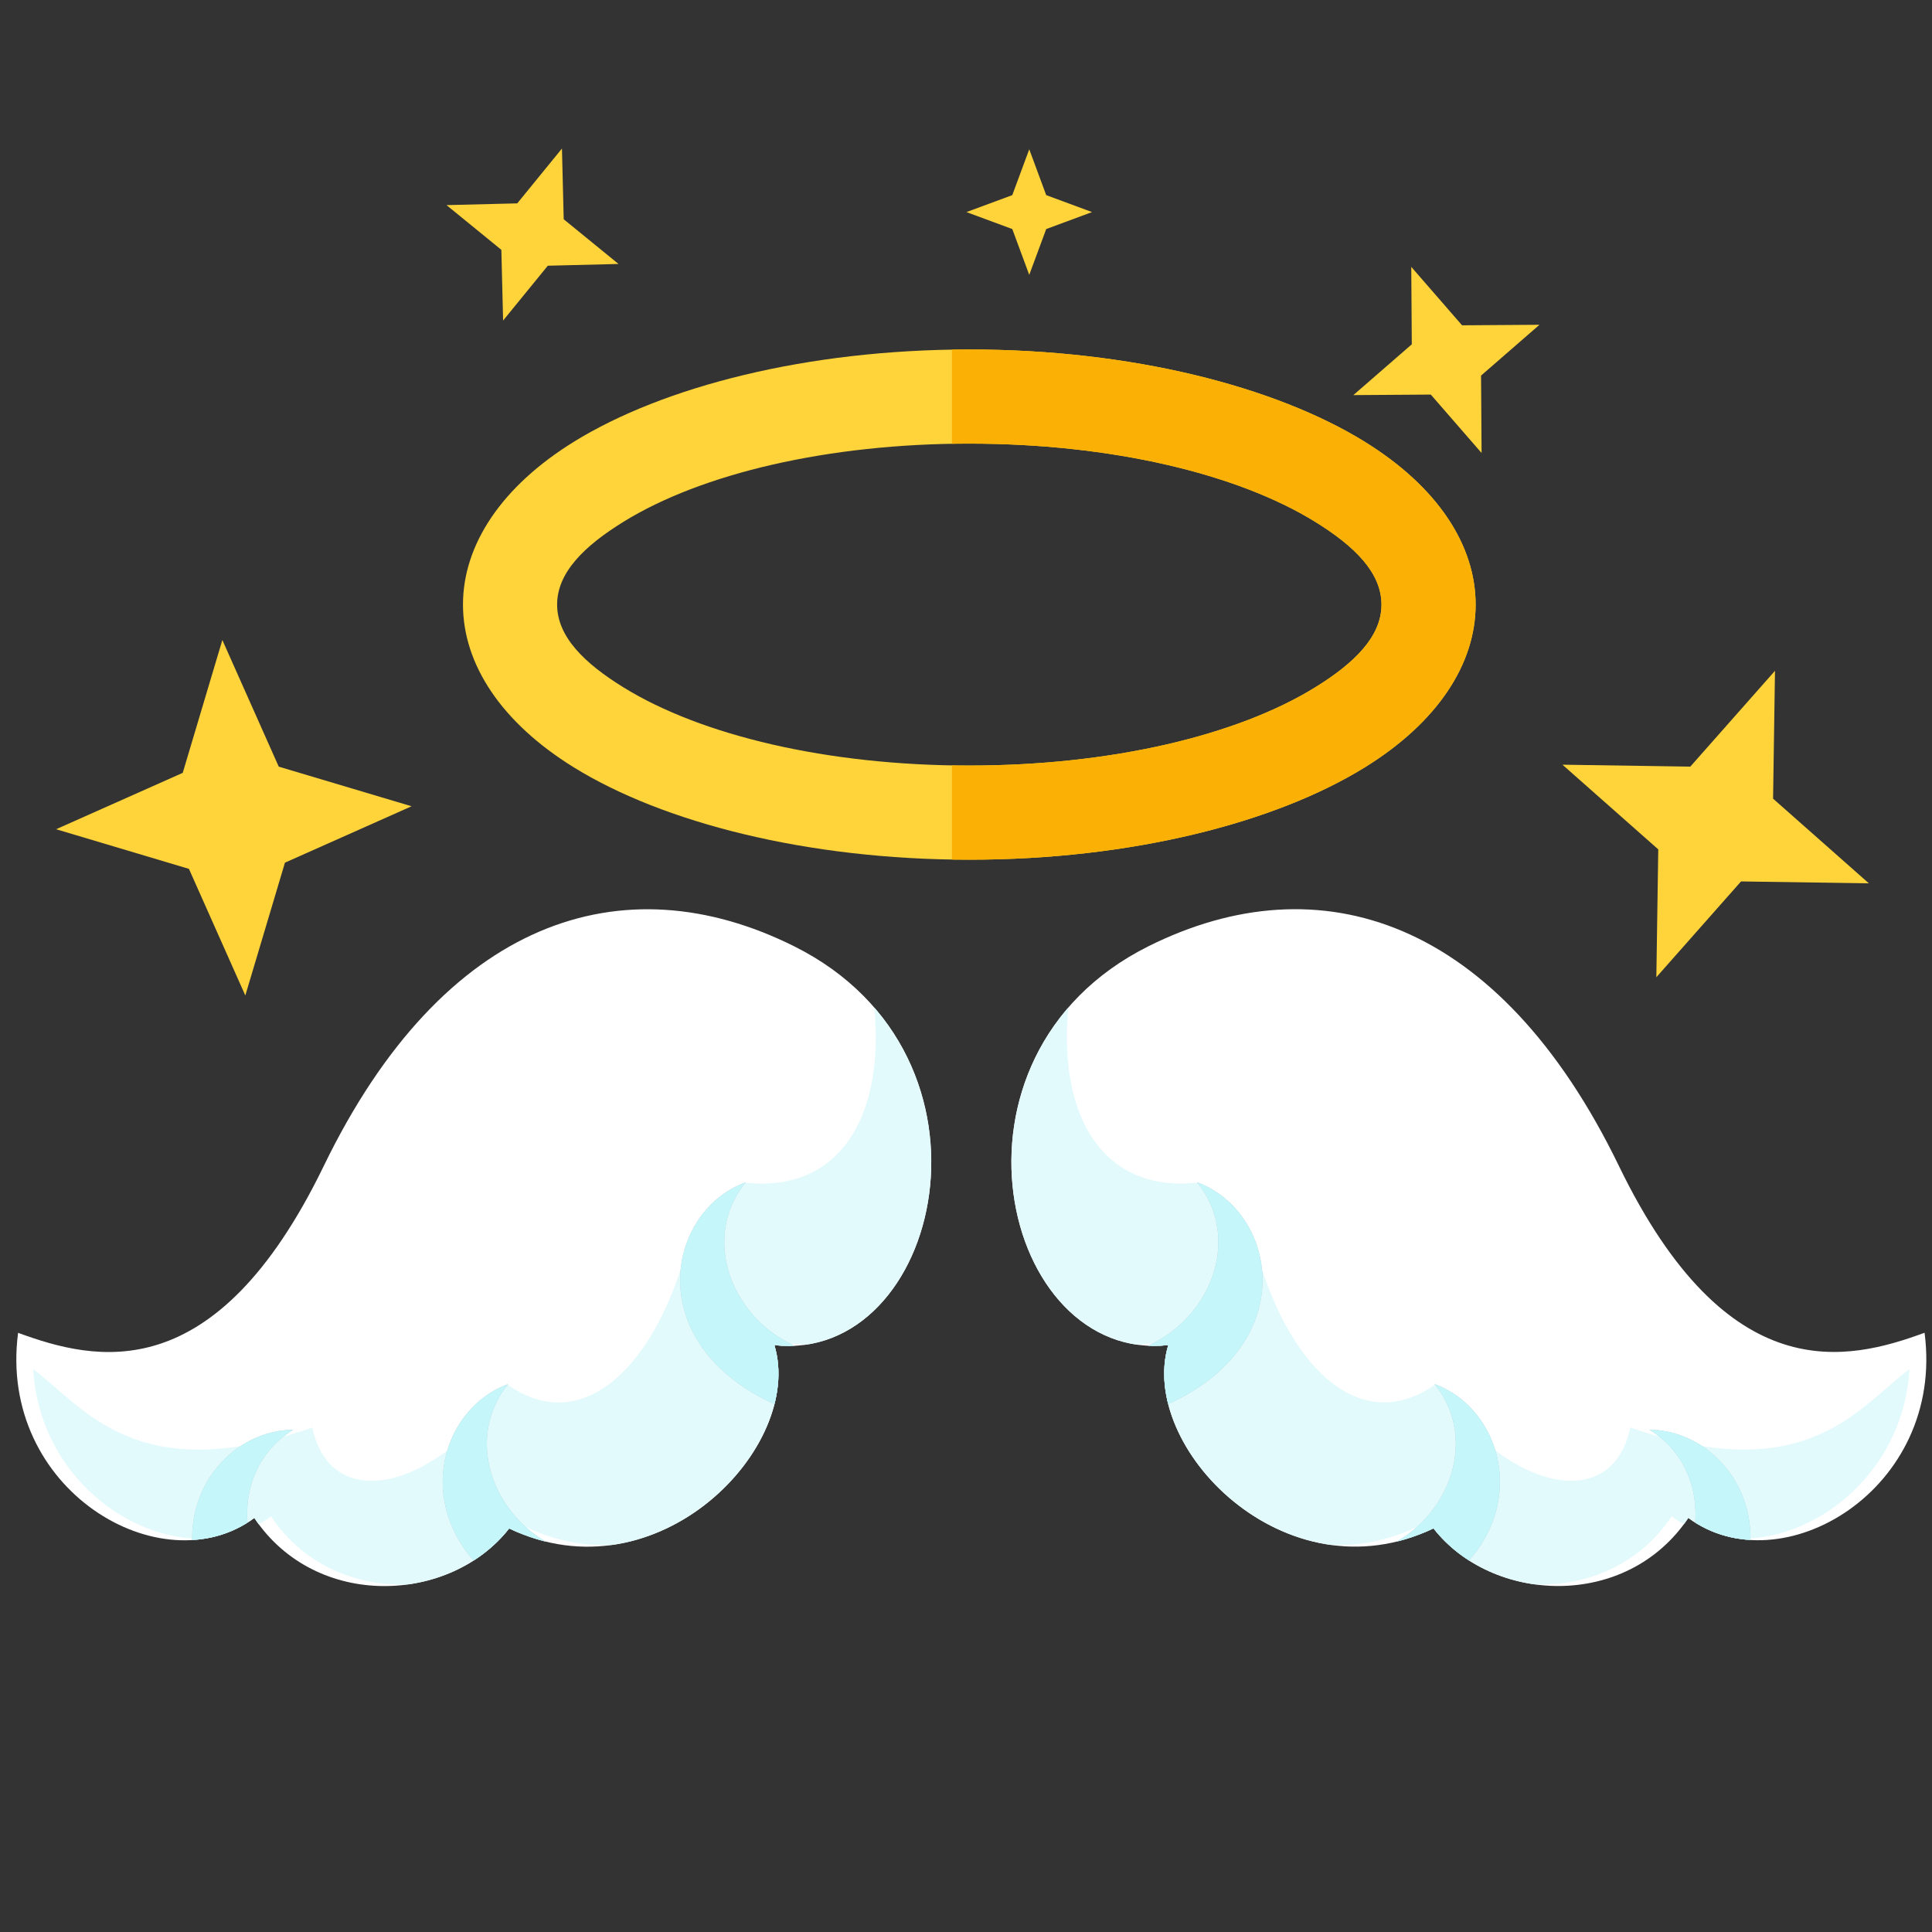 <?xml version="1.0" encoding="UTF-8" standalone="no"?>
<!DOCTYPE svg PUBLIC "-//W3C//DTD SVG 1.1//EN" "http://www.w3.org/Graphics/SVG/1.1/DTD/svg11.dtd">
<svg width="100%" height="100%" viewBox="0 0 512 512" version="1.1" xmlns="http://www.w3.org/2000/svg" xmlns:xlink="http://www.w3.org/1999/xlink" xml:space="preserve" xmlns:serif="http://www.serif.com/" style="fill-rule:evenodd;clip-rule:evenodd;stroke-linejoin:round;stroke-miterlimit:2;">
    <rect x="0" y="0" width="512" height="512" fill="#333333" stroke="none"/>
    <g id="Wings-HaloI---Stars" serif:id="Wings HaloI - Stars" transform="matrix(2.459,0,0,2.459,-5048.9,-1838.4)">
        <g transform="matrix(1.306,0,0,1.306,-682.792,-236.197)">
            <g id="WingIcon" transform="matrix(-0.434,-0.752,-0.743,0.429,2641.15,650.554)">
                <path d="M45.828,578.586C38.924,586.021 19.341,581.096 18.138,565.303C9.179,564.027 2.213,553.188 6.888,543.571C-3.141,539.146 -3.011,520.832 10.902,514.989C12.24,522.768 15.505,534.156 39.165,532.431C65.18,530.534 78.496,542.678 79.598,561.062C81.014,584.705 52.196,593.3 45.828,578.586Z" style="fill:white;"/>
                <clipPath id="_clip1">
                    <path d="M45.828,578.586C38.924,586.021 19.341,581.096 18.138,565.303C9.179,564.027 2.213,553.188 6.888,543.571C-3.141,539.146 -3.011,520.832 10.902,514.989C12.24,522.768 15.505,534.156 39.165,532.431C65.18,530.534 78.496,542.678 79.598,561.062C81.014,584.705 52.196,593.3 45.828,578.586Z"/>
                </clipPath>
                <g clip-path="url(#_clip1)">
                    <g id="WingIcon1" serif:id="WingIcon" transform="matrix(-1.267,-2.221,-2.195,1.283,4436.4,3683.66)">
                        <path d="M1911.35,881.428C1910.66,885.769 1912.22,889.224 1916.12,888.789C1917.04,889.475 1917.57,889.793 1918.22,891.025C1919.37,895.572 1922.14,898.404 1925.02,896.353C1927.38,900.087 1931.59,901.424 1932.33,897.972C1938.95,900.273 1940.9,897.196 1942.8,895.784C1942.51,900.814 1937.07,903.656 1933.88,901.305C1931.56,904.777 1926.52,904.51 1924.33,901.698C1918.76,904.365 1913.23,898.634 1914.38,894.826C1908.82,895.445 1906.01,886.325 1911.35,881.428Z" style="fill:rgb(227,250,252);"/>
                    </g>
                    <g transform="matrix(-1.267,-2.221,-2.195,1.283,4428.37,3680.81)">
                        <path d="M1909.49,893.133L1911.74,895.199C1917.54,893.07 1916.64,887.73 1913.53,886.591C1915.64,889.199 1913.32,893.296 1909.49,893.133Z" style="fill:rgb(177,201,211);"/>
                    </g>
                    <g transform="matrix(-1.267,-2.221,-2.195,1.283,4400.48,3670.73)">
                        <path d="M1909.49,893.133L1911.74,895.199C1917.54,893.07 1916.64,887.73 1913.53,886.591C1915.64,889.199 1913.32,893.296 1909.49,893.133Z" style="fill:rgb(177,201,211);"/>
                    </g>
                    <g transform="matrix(-0.453,-2.524,-2.494,0.458,3093.99,4966.27)">
                        <path d="M1909.49,893.133L1911.74,895.199C1917.54,893.07 1916.64,887.73 1913.53,886.591C1915.64,889.199 1913.32,893.296 1909.49,893.133Z" style="fill:rgb(177,201,211);"/>
                    </g>
                    <g transform="matrix(-1.267,-2.221,-2.195,1.283,4428.37,3680.81)">
                        <path d="M1909.49,893.133L1911.74,895.199C1917.54,893.07 1916.64,887.73 1913.53,886.591C1915.64,889.199 1913.32,893.296 1909.49,893.133Z" style="fill:rgb(197,246,250);"/>
                    </g>
                    <g transform="matrix(-1.267,-2.221,-2.195,1.283,4400.48,3670.73)">
                        <path d="M1909.49,893.133L1911.74,895.199C1917.54,893.07 1916.64,887.73 1913.53,886.591C1915.64,889.199 1913.32,893.296 1909.49,893.133Z" style="fill:rgb(197,246,250);"/>
                    </g>
                    <g transform="matrix(-0.453,-2.524,-2.494,0.458,3093.99,4966.27)">
                        <path d="M1909.49,893.133L1911.74,895.199C1917.54,893.07 1916.64,887.73 1913.53,886.591C1915.64,889.199 1913.32,893.296 1909.49,893.133Z" style="fill:rgb(197,246,250);"/>
                    </g>
                </g>
            </g>
            <g id="WingIcon2" serif:id="WingIcon" transform="matrix(0.434,-0.752,0.743,0.429,1709.09,650.559)">
                <path d="M45.828,578.586C38.924,586.021 19.341,581.096 18.138,565.303C9.179,564.027 2.213,553.188 6.888,543.571C-3.141,539.146 -3.011,520.832 10.902,514.989C12.24,522.768 15.505,534.156 39.165,532.431C65.18,530.534 78.496,542.678 79.598,561.062C81.014,584.705 52.196,593.3 45.828,578.586Z" style="fill:white;"/>
                <clipPath id="_clip2">
                    <path d="M45.828,578.586C38.924,586.021 19.341,581.096 18.138,565.303C9.179,564.027 2.213,553.188 6.888,543.571C-3.141,539.146 -3.011,520.832 10.902,514.989C12.24,522.768 15.505,534.156 39.165,532.431C65.18,530.534 78.496,542.678 79.598,561.062C81.014,584.705 52.196,593.3 45.828,578.586Z"/>
                </clipPath>
                <g clip-path="url(#_clip2)">
                    <g id="WingIcon3" serif:id="WingIcon" transform="matrix(-1.267,-2.221,-2.195,1.283,4436.4,3683.66)">
                        <path d="M1911.35,881.428C1910.66,885.769 1912.22,889.224 1916.12,888.789C1917.04,889.475 1917.57,889.793 1918.22,891.025C1919.37,895.572 1922.14,898.404 1925.02,896.353C1927.38,900.087 1931.59,901.424 1932.33,897.972C1938.95,900.273 1940.9,897.196 1942.8,895.784C1942.51,900.814 1937.07,903.656 1933.88,901.305C1931.56,904.777 1926.52,904.51 1924.33,901.698C1918.76,904.365 1913.23,898.634 1914.38,894.826C1908.82,895.445 1906.01,886.325 1911.35,881.428Z" style="fill:rgb(227,250,252);"/>
                    </g>
                    <g transform="matrix(-1.267,-2.221,-2.195,1.283,4428.37,3680.81)">
                        <path d="M1909.49,893.133L1911.74,895.199C1917.54,893.07 1916.64,887.73 1913.53,886.591C1915.64,889.199 1913.32,893.296 1909.49,893.133Z" style="fill:rgb(177,201,211);"/>
                    </g>
                    <g transform="matrix(-1.267,-2.221,-2.195,1.283,4400.48,3670.73)">
                        <path d="M1909.49,893.133L1911.74,895.199C1917.54,893.07 1916.64,887.73 1913.53,886.591C1915.64,889.199 1913.32,893.296 1909.49,893.133Z" style="fill:rgb(177,201,211);"/>
                    </g>
                    <g transform="matrix(-0.453,-2.524,-2.494,0.458,3093.99,4966.27)">
                        <path d="M1909.49,893.133L1911.74,895.199C1917.54,893.07 1916.64,887.73 1913.53,886.591C1915.64,889.199 1913.32,893.296 1909.49,893.133Z" style="fill:rgb(177,201,211);"/>
                    </g>
                    <g transform="matrix(-1.267,-2.221,-2.195,1.283,4428.37,3680.81)">
                        <path d="M1909.49,893.133L1911.74,895.199C1917.54,893.07 1916.64,887.73 1913.53,886.591C1915.64,889.199 1913.32,893.296 1909.49,893.133Z" style="fill:rgb(197,246,250);"/>
                    </g>
                    <g transform="matrix(-1.267,-2.221,-2.195,1.283,4400.48,3670.73)">
                        <path d="M1909.49,893.133L1911.74,895.199C1917.54,893.07 1916.64,887.73 1913.53,886.591C1915.64,889.199 1913.32,893.296 1909.49,893.133Z" style="fill:rgb(197,246,250);"/>
                    </g>
                    <g transform="matrix(-0.453,-2.524,-2.494,0.458,3093.99,4966.27)">
                        <path d="M1909.49,893.133L1911.74,895.199C1917.54,893.07 1916.64,887.73 1913.53,886.591C1915.64,889.199 1913.32,893.296 1909.49,893.133Z" style="fill:rgb(197,246,250);"/>
                    </g>
                </g>
            </g>
        </g>
        <g transform="matrix(0.801,0,0,0.801,2054.99,763.16)">
            <path d="M128.223,27.621C106.379,27.621 87.04,32.612 75.032,40.031C65.276,46.058 60.099,53.905 60.099,61.945C60.099,69.985 65.276,77.832 75.032,83.859C87.04,91.278 106.379,96.269 128.223,96.269C150.068,96.269 169.407,91.278 181.414,83.859C191.171,77.832 196.348,69.985 196.348,61.945C196.348,53.905 191.171,46.058 181.414,40.031C169.407,32.612 150.068,27.621 128.223,27.621ZM128.223,40.288C147.303,40.288 164.269,44.327 174.757,50.807C180.008,54.051 183.681,57.618 183.681,61.945C183.681,66.272 180.008,69.839 174.757,73.083C164.269,79.563 147.303,83.602 128.223,83.602C109.143,83.602 92.178,79.563 81.69,73.083C76.439,69.839 72.766,66.272 72.766,61.945C72.766,57.618 76.439,54.051 81.69,50.807C92.178,44.327 109.143,40.288 128.223,40.288Z" style="fill:rgb(255,212,59);"/>
            <clipPath id="_clip3">
                <path d="M128.223,27.621C106.379,27.621 87.04,32.612 75.032,40.031C65.276,46.058 60.099,53.905 60.099,61.945C60.099,69.985 65.276,77.832 75.032,83.859C87.04,91.278 106.379,96.269 128.223,96.269C150.068,96.269 169.407,91.278 181.414,83.859C191.171,77.832 196.348,69.985 196.348,61.945C196.348,53.905 191.171,46.058 181.414,40.031C169.407,32.612 150.068,27.621 128.223,27.621ZM128.223,40.288C147.303,40.288 164.269,44.327 174.757,50.807C180.008,54.051 183.681,57.618 183.681,61.945C183.681,66.272 180.008,69.839 174.757,73.083C164.269,79.563 147.303,83.602 128.223,83.602C109.143,83.602 92.178,79.563 81.69,73.083C76.439,69.839 72.766,66.272 72.766,61.945C72.766,57.618 76.439,54.051 81.69,50.807C92.178,44.327 109.143,40.288 128.223,40.288Z"/>
            </clipPath>
            <g clip-path="url(#_clip3)">
                <g transform="matrix(4.101,0,0,4.101,-7645.1,-3514.07)">
                    <rect x="1894.9" y="859.501" width="23.33" height="28.433" style="fill:rgb(250,176,5);"/>
                </g>
            </g>
        </g>
        <g transform="matrix(1.486,-0.096,0.096,1.486,2012.27,753.851)">
            <path d="M40.794,44.86L44.276,54.269L53.684,57.75L44.276,61.232L40.794,70.64L37.313,61.232L27.904,57.75L37.313,54.269L40.794,44.86Z" style="fill:rgb(255,212,59);"/>
        </g>
        <g transform="matrix(0.719,0.246,-0.246,0.719,2095.5,721.34)">
            <path d="M40.794,44.86L44.276,54.269L53.684,57.75L44.276,61.232L40.794,70.64L37.313,61.232L27.904,57.75L37.313,54.269L40.794,44.86Z" style="fill:rgb(255,212,59);"/>
        </g>
        <g transform="matrix(0.778,-0.294,0.294,0.778,2160.4,753.476)">
            <path d="M40.794,44.86L44.276,54.269L53.684,57.75L44.276,61.232L40.794,70.64L37.313,61.232L27.904,57.75L37.313,54.269L40.794,44.86Z" style="fill:rgb(255,212,59);"/>
        </g>
        <g transform="matrix(1.281,0.496,-0.496,1.281,2214.52,742.215)">
            <path d="M40.794,44.86L44.276,54.269L53.684,57.75L44.276,61.232L40.794,70.64L37.313,61.232L27.904,57.75L37.313,54.269L40.794,44.86Z" style="fill:rgb(255,212,59);"/>
        </g>
        <g transform="matrix(0.525,0,0,0.525,2142.74,740.159)">
            <path d="M40.794,44.86L44.276,54.269L53.684,57.75L44.276,61.232L40.794,70.64L37.313,61.232L27.904,57.75L37.313,54.269L40.794,44.86Z" style="fill:rgb(255,212,59);"/>
        </g>
    </g>
</svg>
